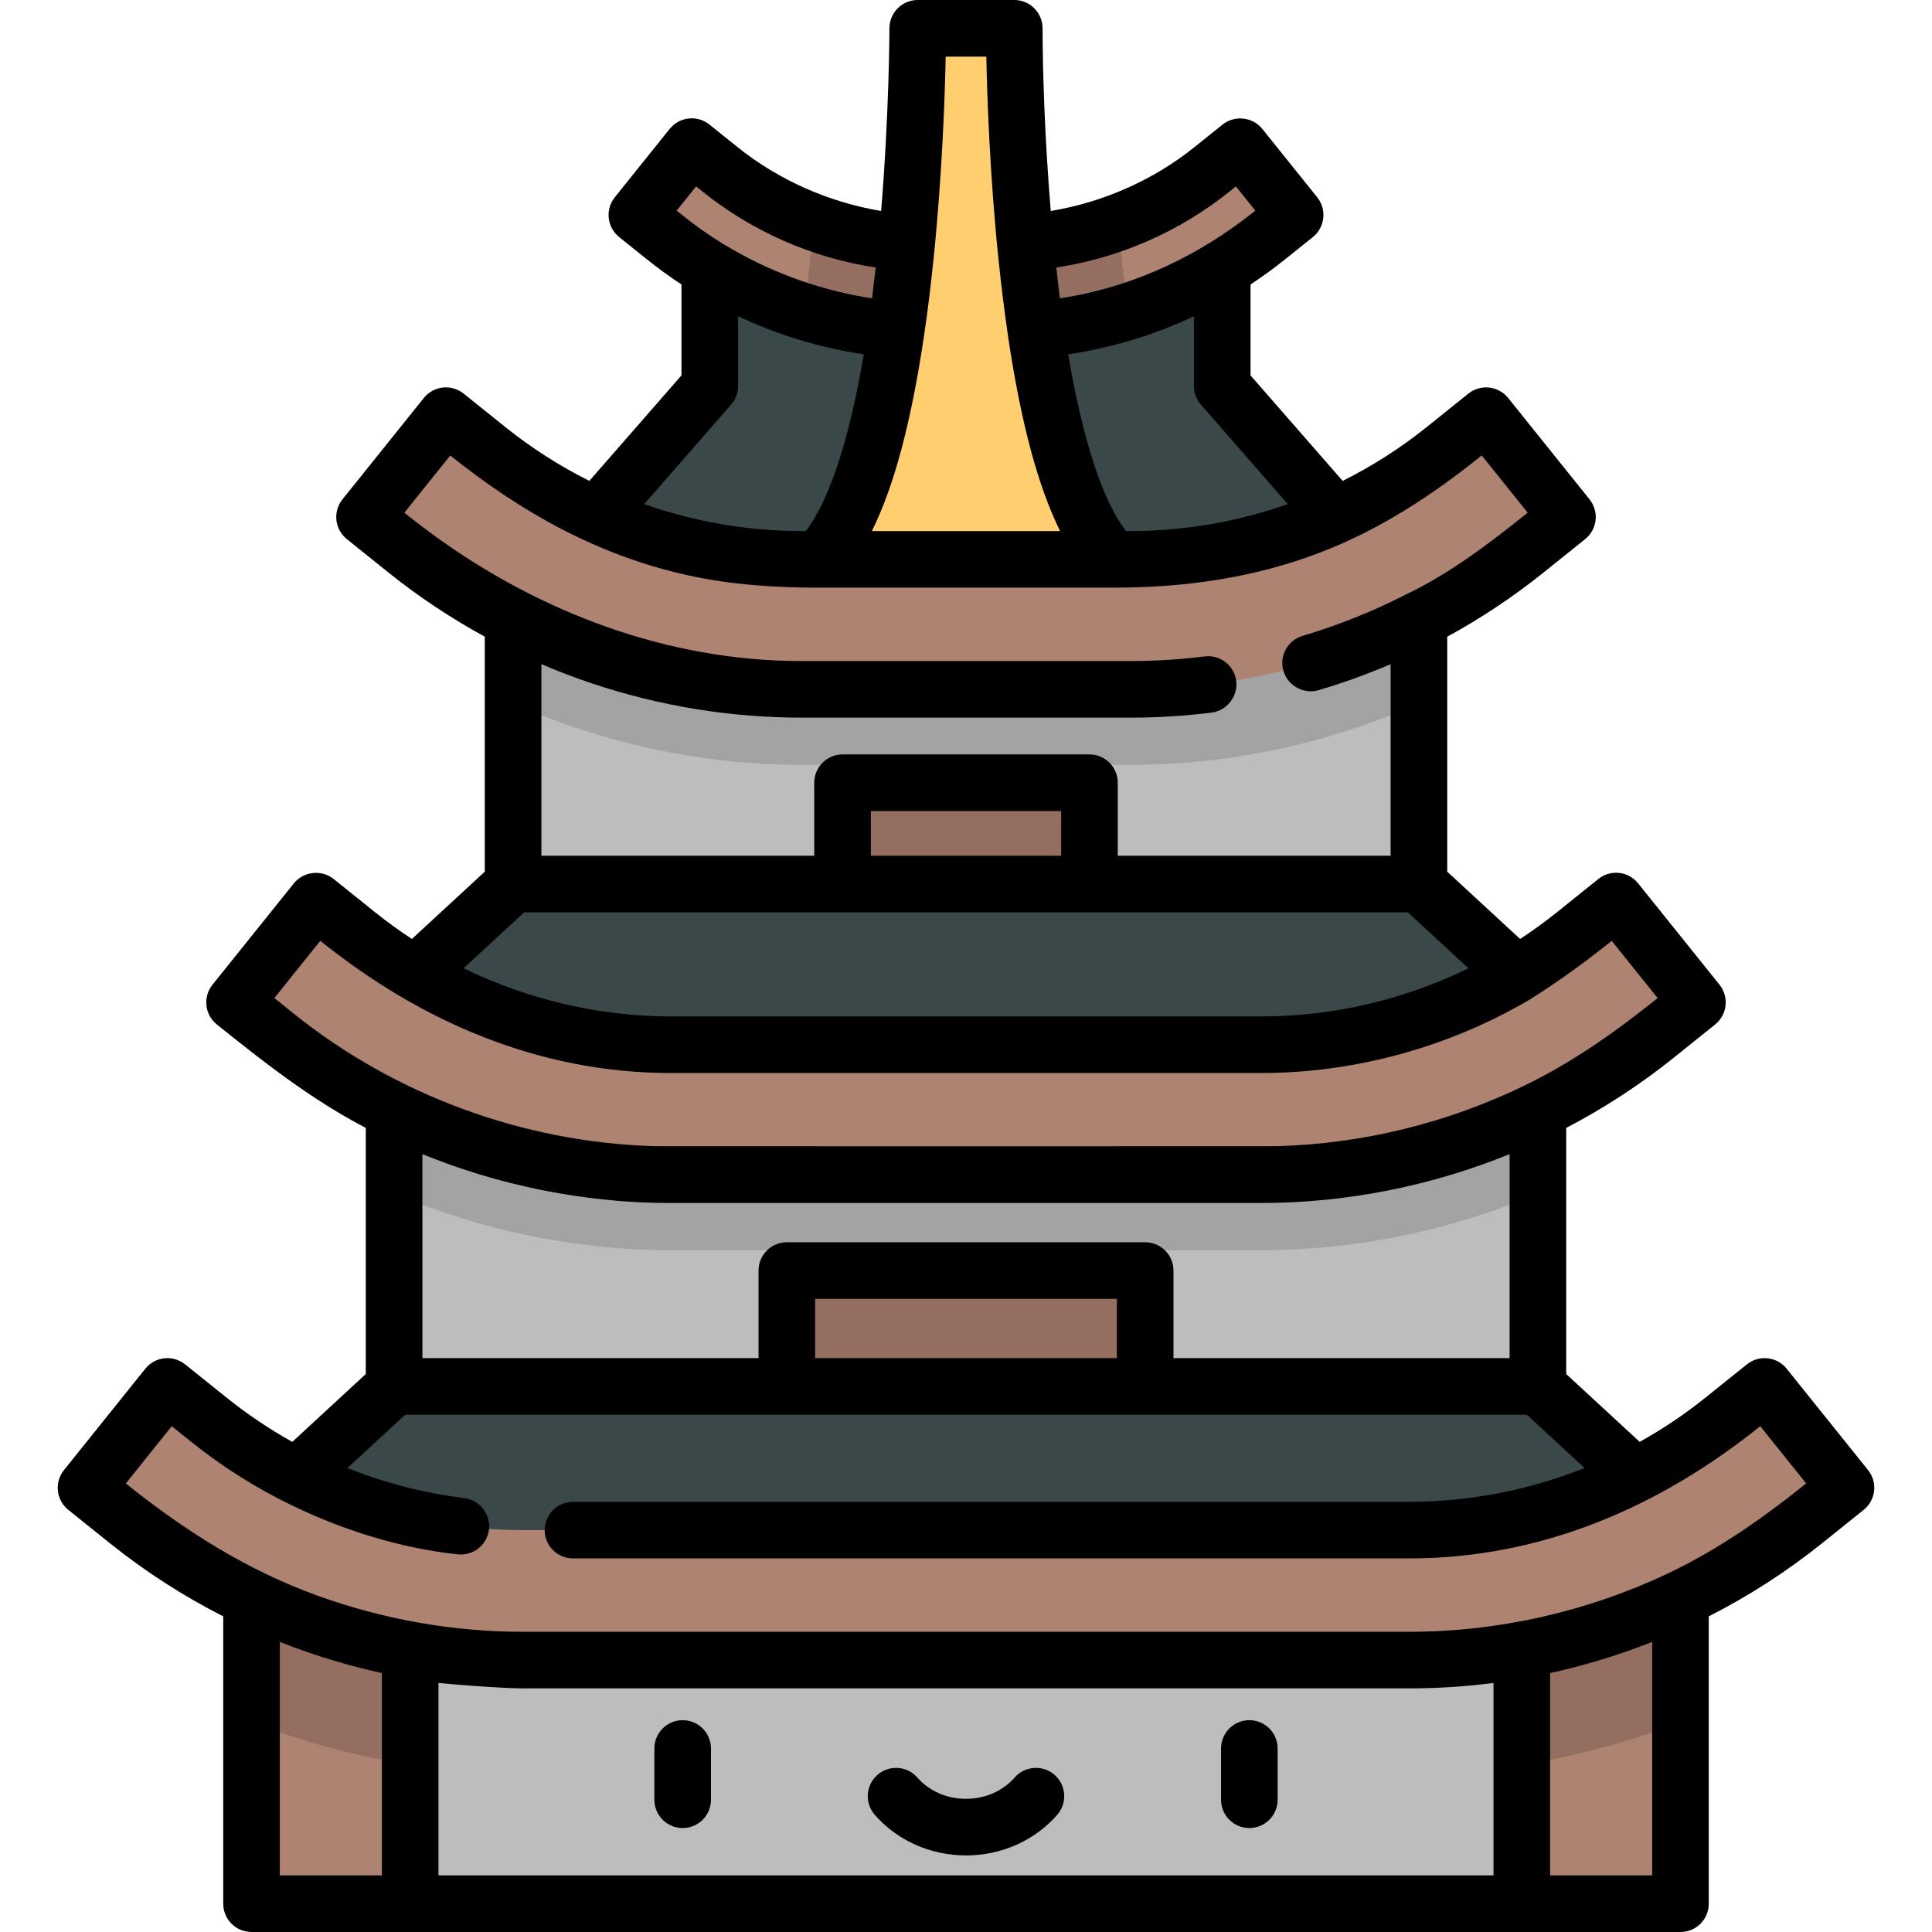 <?xml version="1.0" encoding="iso-8859-1"?>
<!-- Generator: Adobe Illustrator 19.0.0, SVG Export Plug-In . SVG Version: 6.00 Build 0)  -->
<svg version="1.1" id="Capa_1" xmlns="http://www.w3.org/2000/svg" xmlns:xlink="http://www.w3.org/1999/xlink" x="0px" y="0px"
	 viewBox="0 0 512 512" style="enable-background:new 0 0 512 512;" xml:space="preserve">
<g>
	<polygon style="fill:#AE8372;" points="108.701,423.691 66.658,423.691 66.658,504.5 108.701,504.5 135.972,476.953 	"/>
	<polygon style="fill:#AE8372;" points="403.299,423.691 376.027,476.953 403.299,504.5 445.342,504.5 445.342,423.691 	"/>
</g>
<g>
	<polygon style="fill:#BDBDBD;" points="104.439,367.417 104.439,282.736 173.002,295.202 338.997,295.202 407.56,282.736 
		407.56,367.417 256,390.69 	"/>
	<polygon style="fill:#BDBDBD;" points="135.972,234.285 135.972,146.42 171.69,163.711 340.309,163.711 376.027,146.42 
		376.027,234.285 256,259.445 	"/>
</g>
<g>
	<rect x="208.52" y="336.71" style="fill:#946F61;" width="94.96" height="48.756"/>
	<rect x="223.28" y="207.43" style="fill:#946F61;" width="65.44" height="48.756"/>
</g>
<g>
	<polygon style="fill:#3B484A;" points="433.348,391.219 407.56,367.417 104.439,367.417 78.652,391.219 108.048,423.691 
		402.639,423.691 	"/>
	<polygon style="fill:#3B484A;" points="401.815,258.088 376.027,234.285 135.972,234.285 110.185,258.088 110.185,282.736 
		173.002,295.202 338.997,295.202 386.977,286.479 	"/>
	<polygon style="fill:#3B484A;" points="158.104,136.642 188.093,102.307 188.093,71.268 323.907,71.268 323.907,102.307 
		353.896,136.642 340.309,163.711 171.69,163.711 	"/>
</g>
<g>
	<path style="fill:#946F61;" d="M66.658,456.339c20.873,8.16,43.109,12.778,65.667,13.49l-23.624-46.138H66.658V456.339z"/>
	<path style="fill:#946F61;" d="M379.675,469.829c22.559-0.713,44.794-5.331,65.667-13.491V423.69h-42.043L379.675,469.829z"/>
</g>
<path style="fill:#A3A3A3;" d="M173.002,295.202l-68.563-12.466v33.536c23.087,9.832,48.096,15.037,73.405,15.037h156.31
	c25.309,0,50.318-5.205,73.406-15.037v-33.536l-68.563,12.466H173.002z"/>
<g>
	<path style="fill:#AE8372;" d="M334.155,311.309h-156.31c-37.914,0-75.079-13.07-104.647-36.803l-11.032-8.855l21.562-26.863
		l11.032,8.856c23.476,18.843,52.983,29.22,83.085,29.22h156.31c30.102,0,59.61-10.377,83.086-29.22l11.03-8.855l21.563,26.861
		l-11.031,8.856C409.233,298.239,372.069,311.309,334.155,311.309z"/>
	<path style="fill:#AE8372;" d="M265.217,87.762h-18.436c-25.566,0-50.626-8.813-70.564-24.817l-7.439-5.971l14.539-18.114
		l7.439,5.971c15.83,12.706,35.727,19.703,56.025,19.703h18.436c20.298,0,40.195-6.997,56.026-19.703l7.438-5.971l14.54,18.112
		l-7.439,5.971C315.843,78.949,290.783,87.762,265.217,87.762z"/>
</g>
<path style="fill:#946F61;" d="M299.019,82.534c-0.719-5.036-1.404-10.577-2.037-16.681c-0.241-2.331-0.463-4.644-0.669-6.933
	c-9.904,3.67-20.441,5.616-31.096,5.616h-18.436c-10.655,0-21.193-1.946-31.096-5.616c-0.206,2.29-0.427,4.603-0.669,6.933
	c-0.633,6.104-1.318,11.645-2.037,16.681c10.885,3.426,22.29,5.228,33.802,5.228h18.436
	C276.729,87.762,288.134,85.96,299.019,82.534z"/>
<path style="fill:#FFCE6E;" d="M216.962,148.235C243.206,121.99,243.206,7.5,243.206,7.5h25.588c0,0,0,114.49,26.244,140.735
	L256,163.711L216.962,148.235z"/>
<path style="fill:#A3A3A3;" d="M171.69,163.712l-35.718-17.292v39.954c23.89,10.653,49.941,16.307,76.318,16.307h87.419
	c26.377,0,52.428-5.654,76.318-16.308V146.42l-35.718,17.292H171.69z"/>
<path style="fill:#AE8372;" d="M299.709,182.68H212.29c-37.914,0-75.079-13.07-104.647-36.803l-11.032-8.855l21.562-26.863
	l11.032,8.855c23.476,18.843,52.983,29.22,83.085,29.22h87.419c30.102,0,59.61-10.377,83.086-29.22l11.03-8.855l21.563,26.861
	l-11.031,8.855C374.788,169.61,337.623,182.68,299.709,182.68z"/>
<rect x="108.7" y="423.69" style="fill:#BDBDBD;" width="294.6" height="80.81"/>
<path style="fill:#AE8372;" d="M373.521,439.938H138.478c-37.914,0-75.079-13.07-104.647-36.803l-11.032-8.855l21.562-26.863
	l11.032,8.855c23.476,18.843,52.983,29.22,83.085,29.22h235.043c30.102,0,59.61-10.377,83.086-29.22l11.03-8.855l21.563,26.861
	l-11.031,8.855C448.6,426.868,411.435,439.938,373.521,439.938z"/>
<path d="M180.914,455.863c-4.142,0-7.5,3.357-7.5,7.5v13.589c0,4.143,3.358,7.5,7.5,7.5s7.5-3.357,7.5-7.5v-13.589
	C188.414,459.221,185.056,455.863,180.914,455.863z"/>
<path d="M331.086,455.863c-4.143,0-7.5,3.357-7.5,7.5v13.589c0,4.143,3.357,7.5,7.5,7.5s7.5-3.357,7.5-7.5v-13.589
	C338.586,459.221,335.229,455.863,331.086,455.863z"/>
<path d="M279.469,470.36c-3.119-2.726-7.857-2.408-10.583,0.71c-3.131,3.582-7.828,5.636-12.886,5.636
	c-5.059,0-9.755-2.054-12.886-5.636c-2.727-3.119-7.464-3.436-10.583-0.71s-3.437,7.464-0.71,10.583
	c5.979,6.84,14.792,10.763,24.179,10.763c9.386,0,18.198-3.923,24.179-10.763C282.906,477.825,282.587,473.087,279.469,470.36z"/>
<path d="M77.466,382.107c-6.087-3.392-11.904-7.291-17.379-11.685l-11.031-8.855c-1.551-1.245-3.528-1.827-5.511-1.606
	c-1.978,0.216-3.788,1.209-5.033,2.761L16.95,389.585c-2.593,3.229-2.076,7.95,1.154,10.543l11.033,8.855
	c9.346,7.501,19.421,13.975,30.021,19.368V504.5c0,4.143,3.358,7.5,7.5,7.5h378.684c4.143,0,7.5-3.357,7.5-7.5v-76.149
	c10.601-5.393,20.677-11.867,30.023-19.369l11.031-8.855c1.551-1.245,2.544-3.056,2.76-5.033c0.217-1.978-0.361-3.959-1.606-5.511
	l-21.563-26.86c-2.592-3.229-7.313-3.747-10.543-1.153l-11.03,8.854c-5.472,4.392-11.292,8.294-17.38,11.684l-19.472-17.974v-65.225
	c10.021-5.227,19.558-11.428,28.437-18.555l11.032-8.855c1.552-1.245,2.545-3.056,2.761-5.033c0.217-1.978-0.361-3.959-1.606-5.511
	l-21.563-26.86c-2.593-3.229-7.313-3.747-10.544-1.153l-11.029,8.854c-3.125,2.508-6.367,4.851-9.704,7.036l-19.316-17.829V168.74
	c8.965-4.894,17.495-10.568,25.525-17.014l11.031-8.855c1.551-1.245,2.544-3.056,2.76-5.033c0.217-1.978-0.361-3.959-1.606-5.511
	l-21.563-26.86c-2.592-3.229-7.313-3.747-10.543-1.153l-11.031,8.854c-6.924,5.557-14.404,10.334-22.283,14.275l-24.411-27.949
	V75.383c3.109-2.052,6.142-4.238,9.071-6.589l7.438-5.972c3.229-2.593,3.746-7.313,1.153-10.544c0,0-14.534-18.104-14.54-18.112
	c-2.559-3.187-7.355-3.712-10.544-1.153l-7.437,5.971c-10.906,8.753-24.214,14.627-38.086,16.93
	c-1.612-19.389-2.167-37.337-2.169-48.414c-0.002-4.143-3.359-7.5-7.501-7.5h-25.588c-4.142,0-7.5,3.357-7.5,7.499
	c0,0.249-0.031,22.066-2.195,48.41c-13.863-2.306-27.161-8.178-38.06-16.926l-7.439-5.971c-3.229-2.594-7.951-2.075-10.543,1.153
	l-14.54,18.113c-1.245,1.552-1.823,3.534-1.607,5.512c0.217,1.978,1.21,3.788,2.761,5.033l7.439,5.97
	c2.929,2.351,5.962,4.536,9.07,6.588v24.11l-24.411,27.949c-7.879-3.941-15.359-8.718-22.282-14.275l-11.032-8.855
	c-1.55-1.246-3.53-1.827-5.511-1.606c-1.978,0.216-3.788,1.209-5.033,2.76L90.76,132.326c-1.245,1.552-1.823,3.534-1.607,5.512
	c0.216,1.977,1.209,3.787,2.761,5.032l11.033,8.855c8.014,6.433,16.566,12.108,25.524,16.998v62.278l-19.316,17.829
	c-3.337-2.185-6.578-4.528-9.703-7.036c0,0-11.022-8.848-11.032-8.855c-3.19-2.561-7.987-2.032-10.543,1.154l-21.562,26.861
	c-2.593,3.23-2.076,7.951,1.154,10.544c12.596,10.111,25.086,19.908,39.469,27.41v65.223L77.466,382.107z M74.158,435.126
	c0.492,0.194,0.987,0.378,1.481,0.569c8.313,3.203,16.86,5.777,25.562,7.686V497H74.158V435.126z M116.201,445.997
	c1.778,0.23,16.645,1.441,22.277,1.441h235.043c7.443,0,14.896-0.485,22.277-1.441V497H116.201V445.997z M437.842,435.125V497
	h-27.043v-53.62C419.999,441.362,429.083,438.588,437.842,435.125z M385.482,397.409c-3.974,0.387-7.967,0.584-11.96,0.584H151.846
	c-4.142,0-7.5,3.357-7.5,7.5s3.358,7.5,7.5,7.5c0,0,221.667,0,221.676,0c34.864,0,66.124-13.49,92.963-35.031l12.173,15.164
	c-11.444,9.188-23.232,17.469-36.533,23.793c-21.33,10.141-44.982,15.52-68.603,15.52c0,0-235.041,0-235.043,0
	c-18.333,0-36.649-3.239-53.905-9.417c-0.1-0.036-0.2-0.073-0.3-0.109c-18.872-6.804-35.365-17.291-50.931-29.787l12.173-15.165
	l5.183,4.16c8.331,6.687,17.369,12.348,26.915,16.943c13.6,6.545,28.553,11.222,43.589,12.847c4.111,0.501,7.859-2.402,8.373-6.512
	c0.508-4.058-2.454-7.871-6.511-8.379c-9.441-1.181-18.781-3.434-27.709-6.723c-1.019-0.374-2.035-0.759-3.045-1.159
	c-0.08-0.032-0.16-0.064-0.24-0.096l15.302-14.125h297.256l15.302,14.124C408.918,393.424,397.281,396.258,385.482,397.409z
	 M295.981,359.916h-79.962v-15.703h79.962V359.916z M318.258,107.24l23.02,26.355c-13.36,4.688-27.549,7.139-41.568,7.139h-1.29
	c-7.554-9.742-12.387-29.492-15.329-46.828c0.051-0.008,0.101-0.018,0.152-0.026c11.556-1.749,22.703-5.147,33.165-10.07v18.496
	C316.407,104.121,317.065,105.874,318.258,107.24z M325.939,50.681l1.589-1.275l5.149,6.415
	c-14.496,11.645-31.295,19.72-49.699,22.907c-0.693,0.118-1.387,0.224-2.081,0.33c-0.341-2.658-0.666-5.382-0.972-8.161
	C296.792,68.321,312.571,61.41,325.939,50.681z M261.386,15c0.213,10.64,0.914,31.29,3.229,53.793
	c0.712,6.921,1.58,13.822,2.584,20.706c3.373,22.562,7.909,39.511,13.744,51.235h-49.887c5.891-11.836,10.459-29,13.844-51.905
	c0.984-6.658,1.797-13.341,2.485-20.036C249.7,46.29,250.401,25.64,250.614,15H261.386z M184.472,49.404l1.59,1.276
	c13.367,10.729,29.143,17.64,46.01,20.215c-0.122,1.107-0.956,8.044-0.971,8.161c-0.643-0.098-2.028-0.321-2.078-0.329
	c-13.029-2.256-25.669-6.979-36.999-13.869c-0.094-0.058-0.198-0.099-0.295-0.152c-3.742-2.3-7.357-4.834-10.818-7.612l-1.59-1.275
	L184.472,49.404z M170.722,133.596l23.02-26.355c1.193-1.366,1.851-3.119,1.851-4.934V83.81
	c10.472,4.928,21.629,8.327,33.197,10.075c0.04,0.006,0.08,0.014,0.12,0.021c-0.072,0.426-0.146,0.853-0.221,1.281
	c-0.551,3.171-1.152,6.333-1.815,9.483c-4.412,20.89-9.51,31.094-13.316,36.065h-1.267
	C198.27,140.734,184.082,138.284,170.722,133.596z M198.733,189.638c4.508,0.354,9.035,0.542,13.557,0.542h87.419
	c7.076,0,14.27-0.448,21.384-1.332c4.045-0.503,7.022-4.329,6.519-8.371c-0.511-4.11-4.253-7.031-8.368-6.517
	c-6.509,0.81-13.081,1.22-19.534,1.22h-87.42c-35.271,0-69.31-12.86-97.61-33.541c-2.553-1.865-5.06-3.793-7.525-5.772
	l12.172-15.164c18.747,15.047,39.133,26.465,62.789,31.713c11.48,2.547,23.11,3.318,34.846,3.318h78.077
	c18.862,0,37.188-2.553,54.881-9.335c15.846-6.075,29.592-15.133,42.754-25.696l12.172,15.164
	c-10.046,8.065-20.404,15.981-32.076,21.595c-0.052,0.025-0.107,0.042-0.159,0.069c-8.716,4.463-17.943,8.157-27.428,10.981
	c-3.97,1.183-6.229,5.359-5.048,9.329c1.166,3.915,5.419,6.222,9.334,5.058c6.522-1.941,12.877-4.244,19.06-6.884v50.77H296.22
	v-19.354c0-4.143-3.357-7.5-7.5-7.5h-65.438c-4.142,0-7.5,3.357-7.5,7.5v19.354h-72.309V176.01
	C160.973,183.504,179.665,188.139,198.733,189.638z M281.219,226.785h-50.438v-11.854h50.438V226.785z M138.905,241.785h234.19
	l16.061,14.824c-0.052,0.026-0.105,0.051-0.157,0.077c-13.942,6.78-29.136,11.005-44.596,12.251
	c-3.407,0.281-6.83,0.426-10.248,0.426h-156.31c-18.998,0-37.822-4.453-54.913-12.711c-0.029-0.014-0.059-0.029-0.088-0.043
	L138.905,241.785z M72.709,264.496l12.173-15.164c26.825,21.531,58.118,35.031,92.964,35.031h156.31
	c24.775,0,49.55-6.774,70.93-19.282c0.116-0.068,0.232-0.136,0.349-0.204c0.009-0.005,0.019-0.01,0.036-0.021
	c7.553-4.759,14.691-9.937,21.649-15.522l12.173,15.163c-11,8.83-22.301,16.849-35.019,23.055
	c-20.548,10.025-43.141,15.591-65.995,16.198c-1.374,0.037-163.18,0.037-164.554,0c-0.336-0.009-0.671-0.021-1.006-0.032
	c-34.289-1.123-68.063-13.579-94.824-35.059L72.709,264.496z M161.008,317.977c0.016,0.002,0.032,0.003,0.048,0.005
	c5.57,0.6,11.189,0.827,16.79,0.827h156.31c22.532,0,45.044-4.464,65.906-12.957v54.064h-89.08v-23.203c0-4.143-3.357-7.5-7.5-7.5
	H208.52c-4.142,0-7.5,3.357-7.5,7.5v23.203h-89.08v-54.063C127.584,312.221,144.128,316.328,161.008,317.977z"/>
<g>
</g>
<g>
</g>
<g>
</g>
<g>
</g>
<g>
</g>
<g>
</g>
<g>
</g>
<g>
</g>
<g>
</g>
<g>
</g>
<g>
</g>
<g>
</g>
<g>
</g>
<g>
</g>
<g>
</g>
</svg>

